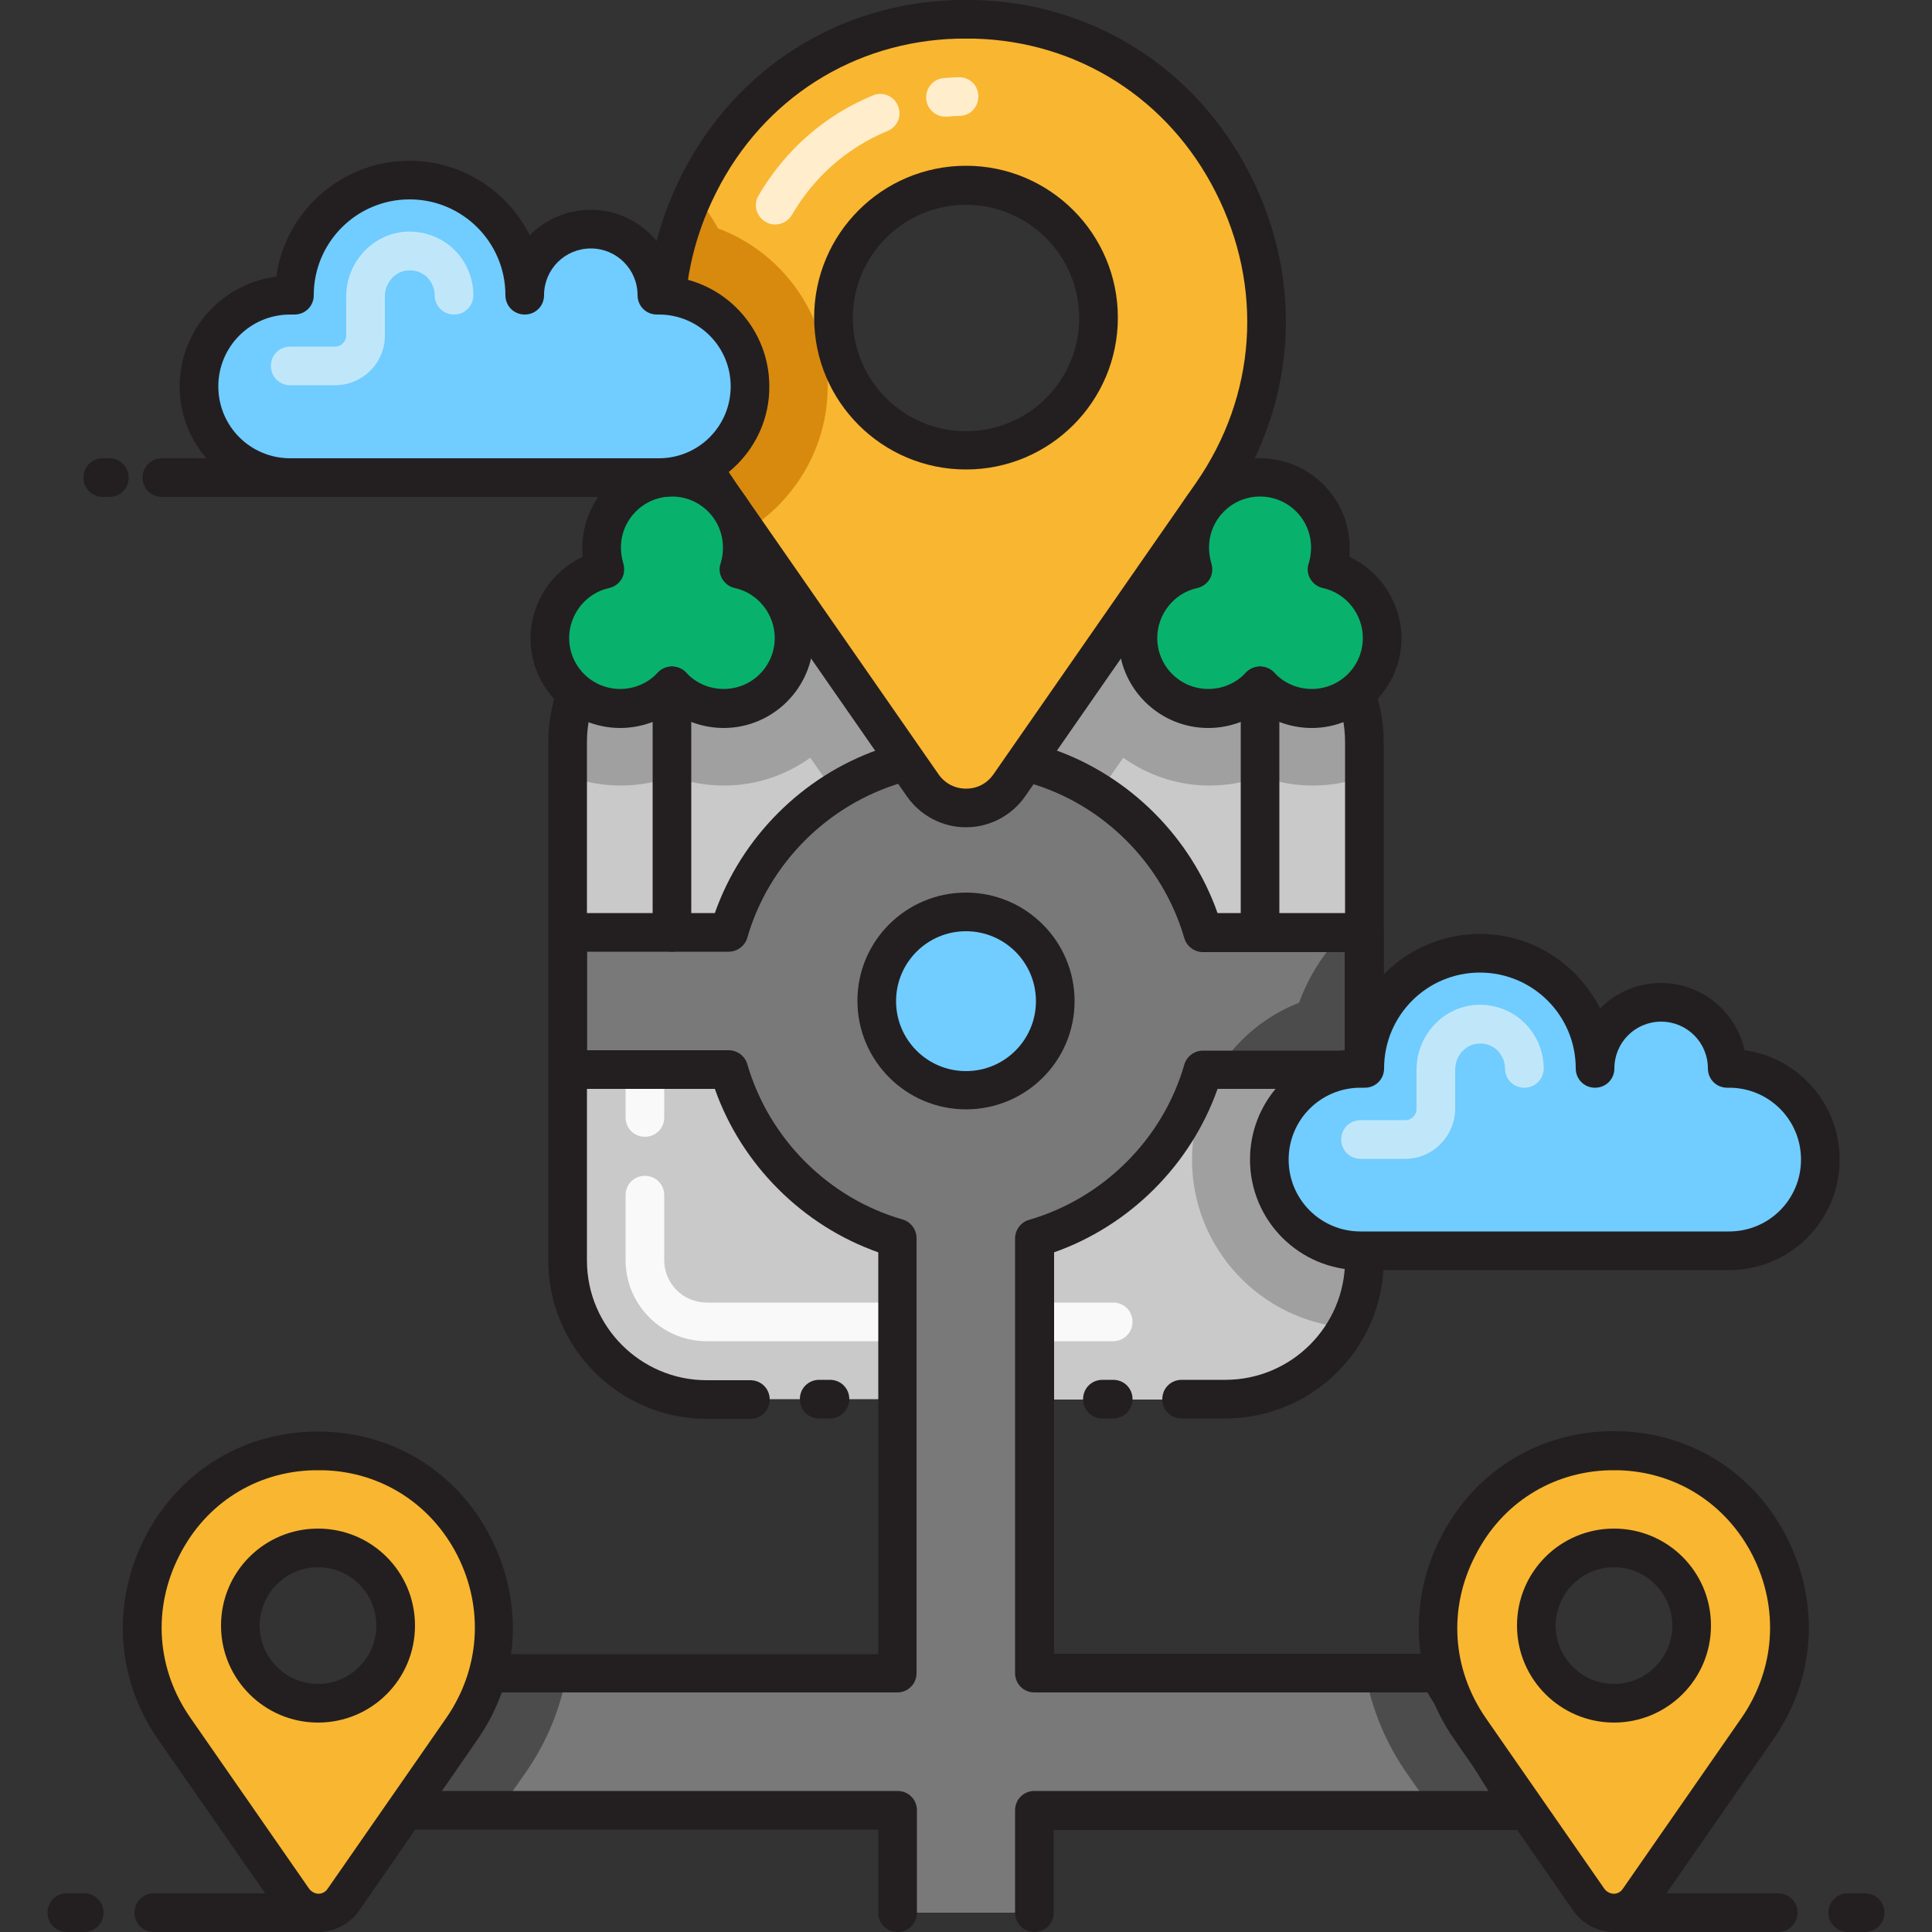<svg t="1685084702856" class="icon" viewBox="0 0 1024 1024" version="1.1" xmlns="http://www.w3.org/2000/svg" p-id="968" width="200" height="200"><rect x="0" y="0" width="1024" height="1024" fill="#333333" stroke="none"/><path d="M475.75 741.581H374.784c-40.755 0-73.728-32.973-73.728-73.728V393.216c0-40.755 32.973-73.728 73.728-73.728h274.842c40.755 0 73.728 32.973 73.728 73.728v274.842c0 40.755-32.973 73.728-73.728 73.728h-173.875z" fill="#C9C9C9" p-id="969"></path><path d="M341.811 602.522c-5.734 0-10.24-4.506-10.24-10.24v-25.395c0-5.734 4.506-10.24 10.24-10.24s10.24 4.506 10.24 10.24v25.395c0 5.734-4.506 10.24-10.24 10.24zM590.029 710.861H374.579c-23.757 0-43.008-19.251-43.008-43.008v-34.406c0-5.734 4.506-10.24 10.24-10.24s10.24 4.506 10.24 10.24v34.406c0 12.493 10.035 22.528 22.528 22.528h215.45c5.734 0 10.24 4.506 10.24 10.24s-4.71 10.24-10.24 10.24z" fill="#F9F9F9" p-id="970"></path><path d="M713.933 703.693c5.939-10.65 9.216-22.733 9.216-35.635v-183.091c-15.565 11.878-27.853 27.853-34.611 46.694-33.178 13.107-56.73 45.466-56.73 83.149 0 46.694 36.25 85.197 82.125 88.883zM649.421 319.488H374.784c-40.755 0-73.728 32.973-73.728 73.728v18.022c8.602 3.277 18.022 5.12 27.853 5.12 9.421 0 18.637-1.638 27.443-4.915 8.602 3.277 18.022 4.915 27.443 4.915 16.998 0 32.768-5.53 45.67-14.746l26.419 37.888c12.902 18.432 33.997 29.491 56.525 29.491s43.622-11.059 56.525-29.491l26.419-37.888c12.902 9.216 28.672 14.746 45.67 14.746 9.421 0 18.637-1.638 27.443-4.915 8.602 3.277 18.022 4.915 27.443 4.915 9.83 0 19.251-1.843 27.853-5.12V393.216c-0.614-40.755-33.587-73.728-74.342-73.728z" fill="#A0A0A0" p-id="971"></path><path d="M548.25 1013.76v-54.272h259.072l-45.056-72.704H548.25V656.384c43.008-12.493 77.005-46.285 89.498-89.498h85.402v-72.704h-85.402c-12.493-43.008-46.285-77.005-89.498-89.498V319.488h-72.704v85.402c-43.008 12.493-77.005 46.285-89.498 89.498h-85.402v72.704h85.402c12.493 43.008 46.285 77.005 89.498 89.498V886.784h-217.088l-44.032 72.704h261.12V1013.76" fill="#7A7979" p-id="972"></path><path d="M723.149 566.886v-72.704h-10.854c-10.445 10.445-18.637 23.142-23.757 37.274-17.818 6.963-32.768 19.456-42.803 35.43h77.414z" fill="#4C4C4C" p-id="973"></path><path d="M649.421 751.821h-23.142c-5.734 0-10.24-4.506-10.24-10.24s4.506-10.24 10.24-10.24h23.142c35.021 0 63.488-28.467 63.488-63.488V393.216c0-35.021-28.467-63.488-63.488-63.488H374.579c-35.021 0-63.488 28.467-63.488 63.488v274.842c0 35.021 28.467 63.488 63.488 63.488h23.142c5.734 0 10.24 4.506 10.24 10.24s-4.506 10.24-10.24 10.24h-23.142c-46.285 0-83.968-37.683-83.968-83.968V393.216c0-46.285 37.683-83.968 83.968-83.968h274.842c46.285 0 83.968 37.683 83.968 83.968v274.842c0 46.285-37.683 83.763-83.968 83.763z" fill="#231F20" p-id="974"></path><path d="M559.309 530.637c0 26.01-21.094 47.309-47.309 47.309-26.01 0-47.309-21.094-47.309-47.309 0-26.01 21.094-47.309 47.309-47.309 26.01 0 47.309 21.094 47.309 47.309z" fill="#71CCFF" p-id="975"></path><path d="M723.558 886.784c3.482 18.637 10.65 36.659 21.914 52.838l13.722 19.661h48.333L762.266 886.784h-38.707zM278.528 939.622c11.264-16.179 18.637-34.202 21.914-52.838h-41.984l-44.032 72.704h50.176l13.926-19.866z" fill="#4C4C4C" p-id="976"></path><path d="M512 587.981c-31.744 0-57.549-25.805-57.549-57.549s25.805-57.344 57.549-57.344 57.549 25.805 57.549 57.549-25.805 57.344-57.549 57.344z m0-94.413c-20.48 0-37.069 16.589-37.069 37.069s16.589 37.069 37.069 37.069 37.069-16.589 37.069-37.069c0-20.48-16.589-37.069-37.069-37.069z" fill="#231F20" p-id="977"></path><path d="M548.25 1024c-5.734 0-10.24-4.506-10.24-10.24v-54.272c0-5.734 4.506-10.24 10.24-10.24h240.64L756.531 897.024H548.25c-5.734 0-10.24-4.506-10.24-10.24V656.384c0-4.506 3.072-8.602 7.373-9.83 39.526-11.469 71.066-43.008 82.33-82.33 1.229-4.301 5.325-7.373 9.83-7.373H712.704v-52.224h-75.162c-4.506 0-8.602-3.072-9.83-7.373-11.469-39.526-43.008-71.066-82.33-82.33-4.301-1.229-7.373-5.325-7.373-9.83V329.728h-52.224v75.162c0 4.506-3.072 8.602-7.373 9.83-39.526 11.469-71.066 43.008-82.33 82.33-1.229 4.301-5.325 7.373-9.83 7.373h-75.162v52.224h75.162c4.506 0 8.602 3.072 9.83 7.373 11.469 39.526 43.008 71.066 82.33 82.33 4.301 1.229 7.373 5.325 7.373 9.83V886.784c0 5.734-4.506 10.24-10.24 10.24H264.397l-31.539 52.224h242.893c5.734 0 10.24 4.506 10.24 10.24V1013.76c0 5.734-4.506 10.24-10.24 10.24s-10.24-4.506-10.24-10.24v-44.032H214.63c-3.686 0-7.168-2.048-9.011-5.12-1.843-3.277-1.843-7.168 0.205-10.24l44.032-72.704c1.843-3.072 5.12-4.915 8.806-4.915h206.848v-212.992c-40.141-14.131-72.499-46.49-86.63-86.63h-77.824c-5.734 0-10.24-4.506-10.24-10.24v-72.704c0-5.734 4.506-10.24 10.24-10.24h77.824c14.131-40.141 46.49-72.499 86.63-86.63v-77.824c0-5.734 4.506-10.24 10.24-10.24h72.704c5.734 0 10.24 4.506 10.24 10.24v77.824c40.141 14.131 72.499 46.49 86.63 86.63h77.824c5.734 0 10.24 4.506 10.24 10.24v72.704c0 5.734-4.506 10.24-10.24 10.24h-77.824c-14.131 40.141-46.49 72.499-86.63 86.63V876.544h203.571c3.482 0 6.758 1.843 8.602 4.915l45.261 72.704c2.048 3.072 2.048 7.168 0.205 10.445-1.843 3.277-5.325 5.325-9.011 5.325H558.49V1013.76c0 5.734-4.506 10.24-10.24 10.24z" fill="#231F20" p-id="978"></path><path d="M516.71 10.24h-9.421c-126.566 3.277-197.632 147.661-125.542 251.494l107.315 154.419c11.059 15.974 34.611 15.974 45.67 0l107.315-154.419c72.294-103.834 1.229-248.218-125.338-251.494zM512 238.592c-38.707 0-70.246-31.334-70.246-70.246 0-38.707 31.334-70.246 70.246-70.246s70.246 31.334 70.246 70.246c0 38.912-31.539 70.246-70.246 70.246z" fill="#F9B630" p-id="979"></path><path d="M438.682 204.8c0-38.298-24.166-71.066-58.163-83.763-3.482-6.554-7.782-12.493-12.902-17.613-22.118 48.538-20.685 108.134 14.336 158.515l13.517 19.456c25.805-15.77 43.213-44.237 43.213-76.595z" fill="#D88A0E" p-id="980"></path><path d="M512 438.477c-12.493 0-24.166-6.144-31.334-16.384l-107.315-154.419c-36.454-52.429-40.96-117.965-11.878-175.309C389.939 36.25 444.416 1.638 507.085 0h9.83c62.669 1.638 116.941 36.25 145.613 92.365 29.082 57.139 24.576 122.675-11.878 175.309l-107.315 154.419c-7.168 10.24-18.842 16.384-31.334 16.384zM512 20.48h-4.506c-54.886 1.434-102.81 31.744-127.795 81.306-25.6 50.381-21.709 108.134 10.445 154.214l107.315 154.419c3.277 4.71 8.602 7.578 14.541 7.578s11.059-2.662 14.541-7.578l107.315-154.419c32.154-46.285 36.045-103.834 10.445-154.214-24.986-49.357-72.909-79.872-127.795-81.306H512z" fill="#231F20" p-id="981"></path><path d="M501.146 61.85c-5.325 0-9.83-4.096-10.24-9.421-0.41-5.734 3.686-10.65 9.421-11.059 2.458-0.205 5.12-0.41 7.782-0.41 5.734-0.205 10.445 4.301 10.445 10.035s-4.301 10.445-10.035 10.445c-2.253 0-4.301 0.205-6.554 0.41h-0.819zM410.829 118.989c-1.843 0-3.482-0.41-5.12-1.434-4.915-2.867-6.554-9.216-3.686-13.926 14.336-24.371 35.226-42.598 60.621-53.043 5.325-2.253 11.264 0.41 13.312 5.53 2.253 5.325-0.41 11.264-5.53 13.312-21.299 8.806-38.912 24.166-50.79 44.646-1.843 3.072-5.325 4.915-8.806 4.915z" fill="#FFEDCC" p-id="982"></path><path d="M512 248.832c-44.442 0-80.486-36.045-80.486-80.486 0-44.442 36.045-80.486 80.486-80.486s80.486 36.045 80.486 80.486c0 44.442-36.045 80.486-80.486 80.486z m0-140.288c-32.973 0-60.006 26.829-60.006 60.006 0 32.973 26.829 60.006 60.006 60.006s60.006-26.829 60.006-60.006c0-33.178-27.034-60.006-60.006-60.006z" fill="#231F20" p-id="983"></path><path d="M703.283 301.875c1.229-3.686 1.843-7.373 1.843-11.469 0-20.685-16.794-37.274-37.274-37.274-20.685 0-37.274 16.794-37.274 37.274 0 4.096 0.614 7.782 1.843 11.469-16.589 3.686-29.082 18.637-29.082 36.454 0 20.685 16.794 37.274 37.274 37.274 10.854 0 20.48-4.71 27.443-11.878 6.758 7.373 16.589 11.878 27.443 11.878 20.685 0 37.274-16.794 37.274-37.274-0.205-17.818-12.698-32.768-29.491-36.454z" fill="#08B26C" p-id="984"></path><path d="M695.296 385.843c-9.83 0-19.456-3.072-27.443-8.602-7.987 5.53-17.613 8.602-27.443 8.602-26.214 0-47.514-21.299-47.514-47.514 0-18.637 11.059-35.43 27.648-43.213-0.205-1.638-0.205-3.072-0.205-4.71 0-26.214 21.299-47.514 47.514-47.514s47.514 21.299 47.514 47.514c0 1.638 0 3.072-0.205 4.71 16.384 7.578 27.648 24.576 27.648 43.213 0 26.01-21.504 47.514-47.514 47.514z m-27.443-32.563c2.867 0 5.53 1.229 7.578 3.277 5.12 5.53 12.288 8.602 19.866 8.602 14.95 0 27.034-12.083 27.034-27.034 0-12.493-8.806-23.757-21.094-26.419-2.867-0.614-5.325-2.458-6.758-4.915-1.434-2.458-1.843-5.53-0.819-8.192 0.819-2.662 1.229-5.53 1.229-8.397 0-14.95-12.083-27.034-27.034-27.034s-27.034 12.083-27.034 27.034c0 2.867 0.41 5.53 1.229 8.397 0.819 2.662 0.614 5.734-0.819 8.192-1.434 2.458-3.891 4.301-6.758 4.915-12.288 2.662-21.094 13.926-21.094 26.419 0 14.95 12.083 27.034 27.034 27.034 7.578 0 14.746-3.072 19.866-8.602 2.048-2.048 4.71-3.277 7.578-3.277z" fill="#231F20" p-id="985"></path><path d="M667.853 504.422c-5.734 0-10.24-4.506-10.24-10.24v-130.662c0-5.734 4.506-10.24 10.24-10.24s10.24 4.506 10.24 10.24v130.662c0 5.53-4.506 10.24-10.24 10.24z" fill="#231F20" p-id="986"></path><path d="M391.578 301.875c1.229-3.686 1.843-7.373 1.843-11.469 0-20.685-16.794-37.274-37.274-37.274-20.685 0-37.274 16.794-37.274 37.274 0 4.096 0.614 7.782 1.843 11.469-16.589 3.686-29.082 18.637-29.082 36.454 0 20.685 16.794 37.274 37.274 37.274 10.854 0 20.48-4.71 27.443-11.878 6.758 7.373 16.589 11.878 27.443 11.878 20.685 0 37.274-16.794 37.274-37.274-0.205-17.818-12.698-32.768-29.491-36.454z" fill="#08B26C" p-id="987"></path><path d="M383.59 385.843c-9.83 0-19.456-3.072-27.443-8.602-7.987 5.53-17.613 8.602-27.443 8.602-26.214 0-47.514-21.299-47.514-47.514 0-18.637 11.059-35.43 27.648-43.213-0.205-1.638-0.205-3.072-0.205-4.71 0-26.214 21.299-47.514 47.514-47.514s47.514 21.299 47.514 47.514c0 1.638 0 3.072-0.205 4.71 16.384 7.578 27.648 24.576 27.648 43.213 0 26.01-21.299 47.514-47.514 47.514z m-27.443-32.563c2.867 0 5.53 1.229 7.578 3.277 5.12 5.53 12.288 8.602 19.866 8.602 14.95 0 27.034-12.083 27.034-27.034 0-12.493-8.806-23.757-21.094-26.419-2.867-0.614-5.325-2.458-6.758-4.915-1.434-2.458-1.843-5.53-0.819-8.192 0.819-2.662 1.229-5.53 1.229-8.397 0-14.95-12.083-27.034-27.034-27.034s-27.034 12.083-27.034 27.034c0 2.867 0.41 5.53 1.229 8.397 0.819 2.662 0.614 5.734-0.819 8.192-1.434 2.458-3.891 4.301-6.758 4.915-12.288 2.662-21.094 13.926-21.094 26.419 0 14.95 12.083 27.034 27.034 27.034 7.578 0 14.746-3.072 19.866-8.602 2.048-2.048 4.71-3.277 7.578-3.277z" fill="#231F20" p-id="988"></path><path d="M356.147 504.422c-5.734 0-10.24-4.506-10.24-10.24v-130.662c0-5.734 4.506-10.24 10.24-10.24s10.24 4.506 10.24 10.24v130.662c0 5.53-4.506 10.24-10.24 10.24z" fill="#231F20" p-id="989"></path><path d="M153.805 156.467c-26.624 0-48.333 21.709-48.333 48.333s21.709 48.333 48.333 48.333h195.379c26.624 0 48.333-21.709 48.333-48.333s-21.709-48.333-48.333-48.333h-1.024c0-19.456-15.77-35.021-35.021-35.021s-35.021 15.77-35.021 35.021c0-33.792-27.238-61.03-61.03-61.03S156.058 122.675 156.058 156.467h-2.253z" fill="#71CCFF" p-id="990"></path><path d="M349.389 263.373H153.805c-32.358 0-58.573-26.214-58.573-58.573 0-29.901 22.323-54.477 51.2-58.163 4.71-34.611 34.611-61.44 70.656-61.44 27.853 0 52.019 16.179 63.693 39.526 8.192-8.397 19.661-13.517 32.358-13.517 21.709 0 39.731 15.36 44.237 35.635 28.467 3.891 50.381 28.467 50.381 57.958 0.205 32.154-26.214 58.573-58.368 58.573zM153.805 166.707c-21.094 0-38.093 16.998-38.093 38.093s16.998 38.093 38.093 38.093h195.379c21.094 0 38.093-16.998 38.093-38.093s-16.998-38.093-38.093-38.093h-1.024c-5.734 0-10.24-4.506-10.24-10.24 0-13.722-11.059-24.781-24.781-24.781s-24.781 11.059-24.781 24.781c0 5.734-4.506 10.24-10.24 10.24s-10.24-4.506-10.24-10.24c0-28.058-22.733-50.79-50.79-50.79-28.058 0-50.79 22.733-50.79 50.79 0 5.734-4.506 10.24-10.24 10.24h-2.253z" fill="#231F20" p-id="991"></path><path d="M177.562 204.186H153.805c-5.734 0-10.24-4.506-10.24-10.24s4.506-10.24 10.24-10.24h23.757c3.277 0 5.939-2.662 5.939-5.939V157.082c0-17.613 13.312-32.563 30.515-34.202 9.421-0.819 18.842 2.253 25.805 8.602 6.963 6.349 11.059 15.36 11.059 24.986 0 5.734-4.506 10.24-10.24 10.24s-10.24-4.506-10.24-10.24c0-3.686-1.638-7.168-4.301-9.83-2.867-2.458-6.349-3.686-10.24-3.277-6.758 0.614-11.878 6.758-11.878 13.722v20.89c0 14.541-11.878 26.214-26.419 26.214z" fill="#C0E7F9" p-id="992"></path><path d="M153.805 263.373H85.811c-5.734 0-10.24-4.506-10.24-10.24s4.506-10.24 10.24-10.24h68.198c5.734 0 10.24 4.506 10.24 10.24s-4.71 10.24-10.445 10.24zM57.958 263.373h-3.482c-5.734 0-10.24-4.506-10.24-10.24s4.506-10.24 10.24-10.24h3.482c5.734 0 10.24 4.506 10.24 10.24s-4.506 10.24-10.24 10.24z" fill="#231F20" p-id="993"></path><path d="M721.101 566.272c-26.624 0-48.333 21.709-48.333 48.333 0 26.624 21.709 48.333 48.333 48.333h195.379c26.624 0 48.333-21.709 48.333-48.333 0-26.624-21.709-48.333-48.333-48.333h-1.024c0-19.456-15.77-35.021-35.021-35.021s-35.021 15.77-35.021 35.021c0-33.792-27.238-61.03-61.03-61.03s-61.03 27.238-61.03 61.03h-2.253z" fill="#71CCFF" p-id="994"></path><path d="M916.48 673.178h-195.379c-32.358 0-58.573-26.214-58.573-58.573 0-29.901 22.323-54.477 51.2-58.163 4.71-34.611 34.611-61.44 70.656-61.44 27.853 0 52.019 16.179 63.693 39.526 8.192-8.397 19.661-13.517 32.358-13.517 21.709 0 39.731 15.36 44.237 35.635 28.467 3.891 50.381 28.467 50.381 57.958 0 32.358-26.214 58.573-58.573 58.573z m-195.379-96.666c-21.094 0-38.093 16.998-38.093 38.093s16.998 38.093 38.093 38.093h195.379c21.094 0 38.093-16.998 38.093-38.093s-16.998-38.093-38.093-38.093h-1.024c-5.734 0-10.24-4.506-10.24-10.24 0-13.722-11.059-24.781-24.781-24.781-13.722 0-24.781 11.059-24.781 24.781 0 5.734-4.506 10.24-10.24 10.24s-10.24-4.506-10.24-10.24c0-28.058-22.733-50.79-50.79-50.79s-50.79 22.733-50.79 50.79c0 5.734-4.506 10.24-10.24 10.24h-2.253z" fill="#231F20" p-id="995"></path><path d="M744.858 614.195h-23.757c-5.734 0-10.24-4.506-10.24-10.24s4.506-10.24 10.24-10.24h23.757c3.277 0 5.939-2.662 5.939-5.939v-20.89c0-17.613 13.312-32.563 30.515-34.202 9.421-0.819 18.842 2.253 25.805 8.602 6.963 6.349 11.059 15.36 11.059 24.986 0 5.734-4.506 10.24-10.24 10.24s-10.24-4.506-10.24-10.24c0-3.686-1.638-7.168-4.301-9.83-2.867-2.458-6.349-3.686-10.24-3.277-6.758 0.614-11.878 6.758-11.878 13.722V587.776c-0.205 14.541-11.878 26.419-26.419 26.419z" fill="#C0E7F9" p-id="996"></path><path d="M168.55 1024H81.51c-5.734 0-10.24-4.506-10.24-10.24s4.506-10.24 10.24-10.24h87.04c5.734 0 10.24 4.506 10.24 10.24s-4.506 10.24-10.24 10.24zM44.646 1024h-9.216c-5.734 0-10.24-4.506-10.24-10.24s4.506-10.24 10.24-10.24h9.216c5.734 0 10.24 4.506 10.24 10.24s-4.506 10.24-10.24 10.24zM942.49 1024h-87.04c-5.734 0-10.24-4.506-10.24-10.24s4.506-10.24 10.24-10.24h87.04c5.734 0 10.24 4.506 10.24 10.24s-4.71 10.24-10.24 10.24zM988.57 1024h-9.216c-5.734 0-10.24-4.506-10.24-10.24s4.506-10.24 10.24-10.24h9.216c5.734 0 10.24 4.506 10.24 10.24s-4.71 10.24-10.24 10.24zM439.91 751.821H434.176c-5.734 0-10.24-4.506-10.24-10.24s4.506-10.24 10.24-10.24h5.734c5.734 0 10.24 4.506 10.24 10.24s-4.71 10.24-10.24 10.24zM590.029 751.821h-5.734c-5.734 0-10.24-4.506-10.24-10.24s4.506-10.24 10.24-10.24h5.734c5.734 0 10.24 4.506 10.24 10.24s-4.71 10.24-10.24 10.24z" fill="#231F20" p-id="997"></path><path d="M171.418 769.024h-5.325c-74.138 1.843-115.712 86.426-73.523 147.251l62.874 90.522c6.554 9.421 20.275 9.421 26.829 0l62.874-90.522c41.984-60.826 0.41-145.408-73.728-147.251z m-2.867 133.734c-22.733 0-41.165-18.432-41.165-41.165 0-22.733 18.432-41.165 41.165-41.165s41.165 18.432 41.165 41.165c0 22.733-18.432 41.165-41.165 41.165z" fill="#F9B630" p-id="998"></path><path d="M168.55 1024c-8.602 0-16.794-4.301-21.709-11.469L83.968 922.214c-22.323-31.949-24.986-72.09-7.373-106.906 17.408-34.406 50.586-55.501 88.883-56.525h5.939c38.298 1.024 71.475 22.118 88.883 56.525 17.613 35.021 14.95 74.957-7.373 106.906L190.464 1012.531c-4.915 7.168-13.107 11.469-21.914 11.469z m0-244.736h-2.458c-30.515 0.819-57.139 17.613-71.066 45.261-14.336 28.058-12.083 60.211 5.939 86.016L163.84 1001.062c1.638 2.253 4.096 2.662 4.915 2.662s3.277-0.205 4.915-2.662l62.874-90.522c17.818-25.805 20.07-57.958 5.939-86.016-13.926-27.443-40.55-44.442-71.066-45.261h-2.867z" fill="#231F20" p-id="999"></path><path d="M168.55 912.998c-28.262 0-51.405-22.938-51.405-51.405s22.938-51.405 51.405-51.405 51.405 22.938 51.405 51.405-22.938 51.405-51.405 51.405z m0-82.33c-16.998 0-30.925 13.926-30.925 30.925s13.926 30.925 30.925 30.925 30.925-13.926 30.925-30.925-13.722-30.925-30.925-30.925z" fill="#231F20" p-id="1000"></path><path d="M779.059 916.275l62.874 90.522c6.554 9.421 20.275 9.421 26.829 0l62.874-90.522c42.394-60.826 0.614-145.408-73.523-147.251h-5.325c-74.342 1.843-115.917 86.426-73.728 147.251z m35.226-54.682c0-22.733 18.432-41.165 41.165-41.165s41.165 18.432 41.165 41.165c0 22.733-18.432 41.165-41.165 41.165s-41.165-18.432-41.165-41.165z" fill="#F9B630" p-id="1001"></path><path d="M855.45 1024c-8.602 0-16.794-4.301-21.709-11.469l-62.874-90.522c-22.323-31.949-24.986-72.09-7.373-106.906 17.408-34.406 50.586-55.501 88.883-56.525h5.939c38.298 1.024 71.475 22.118 88.883 56.525 17.613 35.021 14.95 74.957-7.373 106.906l-62.874 90.522c-4.71 7.168-12.902 11.469-21.504 11.469z m-67.994-113.459l62.874 90.522c1.638 2.253 4.096 2.662 4.915 2.662 1.024 0 3.277-0.205 4.915-2.662l62.874-90.522c17.818-25.805 20.07-57.958 5.939-86.016-13.926-27.443-40.55-44.442-71.066-45.261h-4.915c-30.515 0.819-57.139 17.613-71.066 45.261-14.541 28.058-12.288 60.211 5.53 86.016z" fill="#231F20" p-id="1002"></path><path d="M855.45 912.998c-28.262 0-51.405-22.938-51.405-51.405s22.938-51.405 51.405-51.405 51.405 22.938 51.405 51.405-23.142 51.405-51.405 51.405z m0-82.33c-16.998 0-30.925 13.926-30.925 30.925s13.926 30.925 30.925 30.925 30.925-13.926 30.925-30.925-13.926-30.925-30.925-30.925z" fill="#231F20" p-id="1003"></path></svg>
